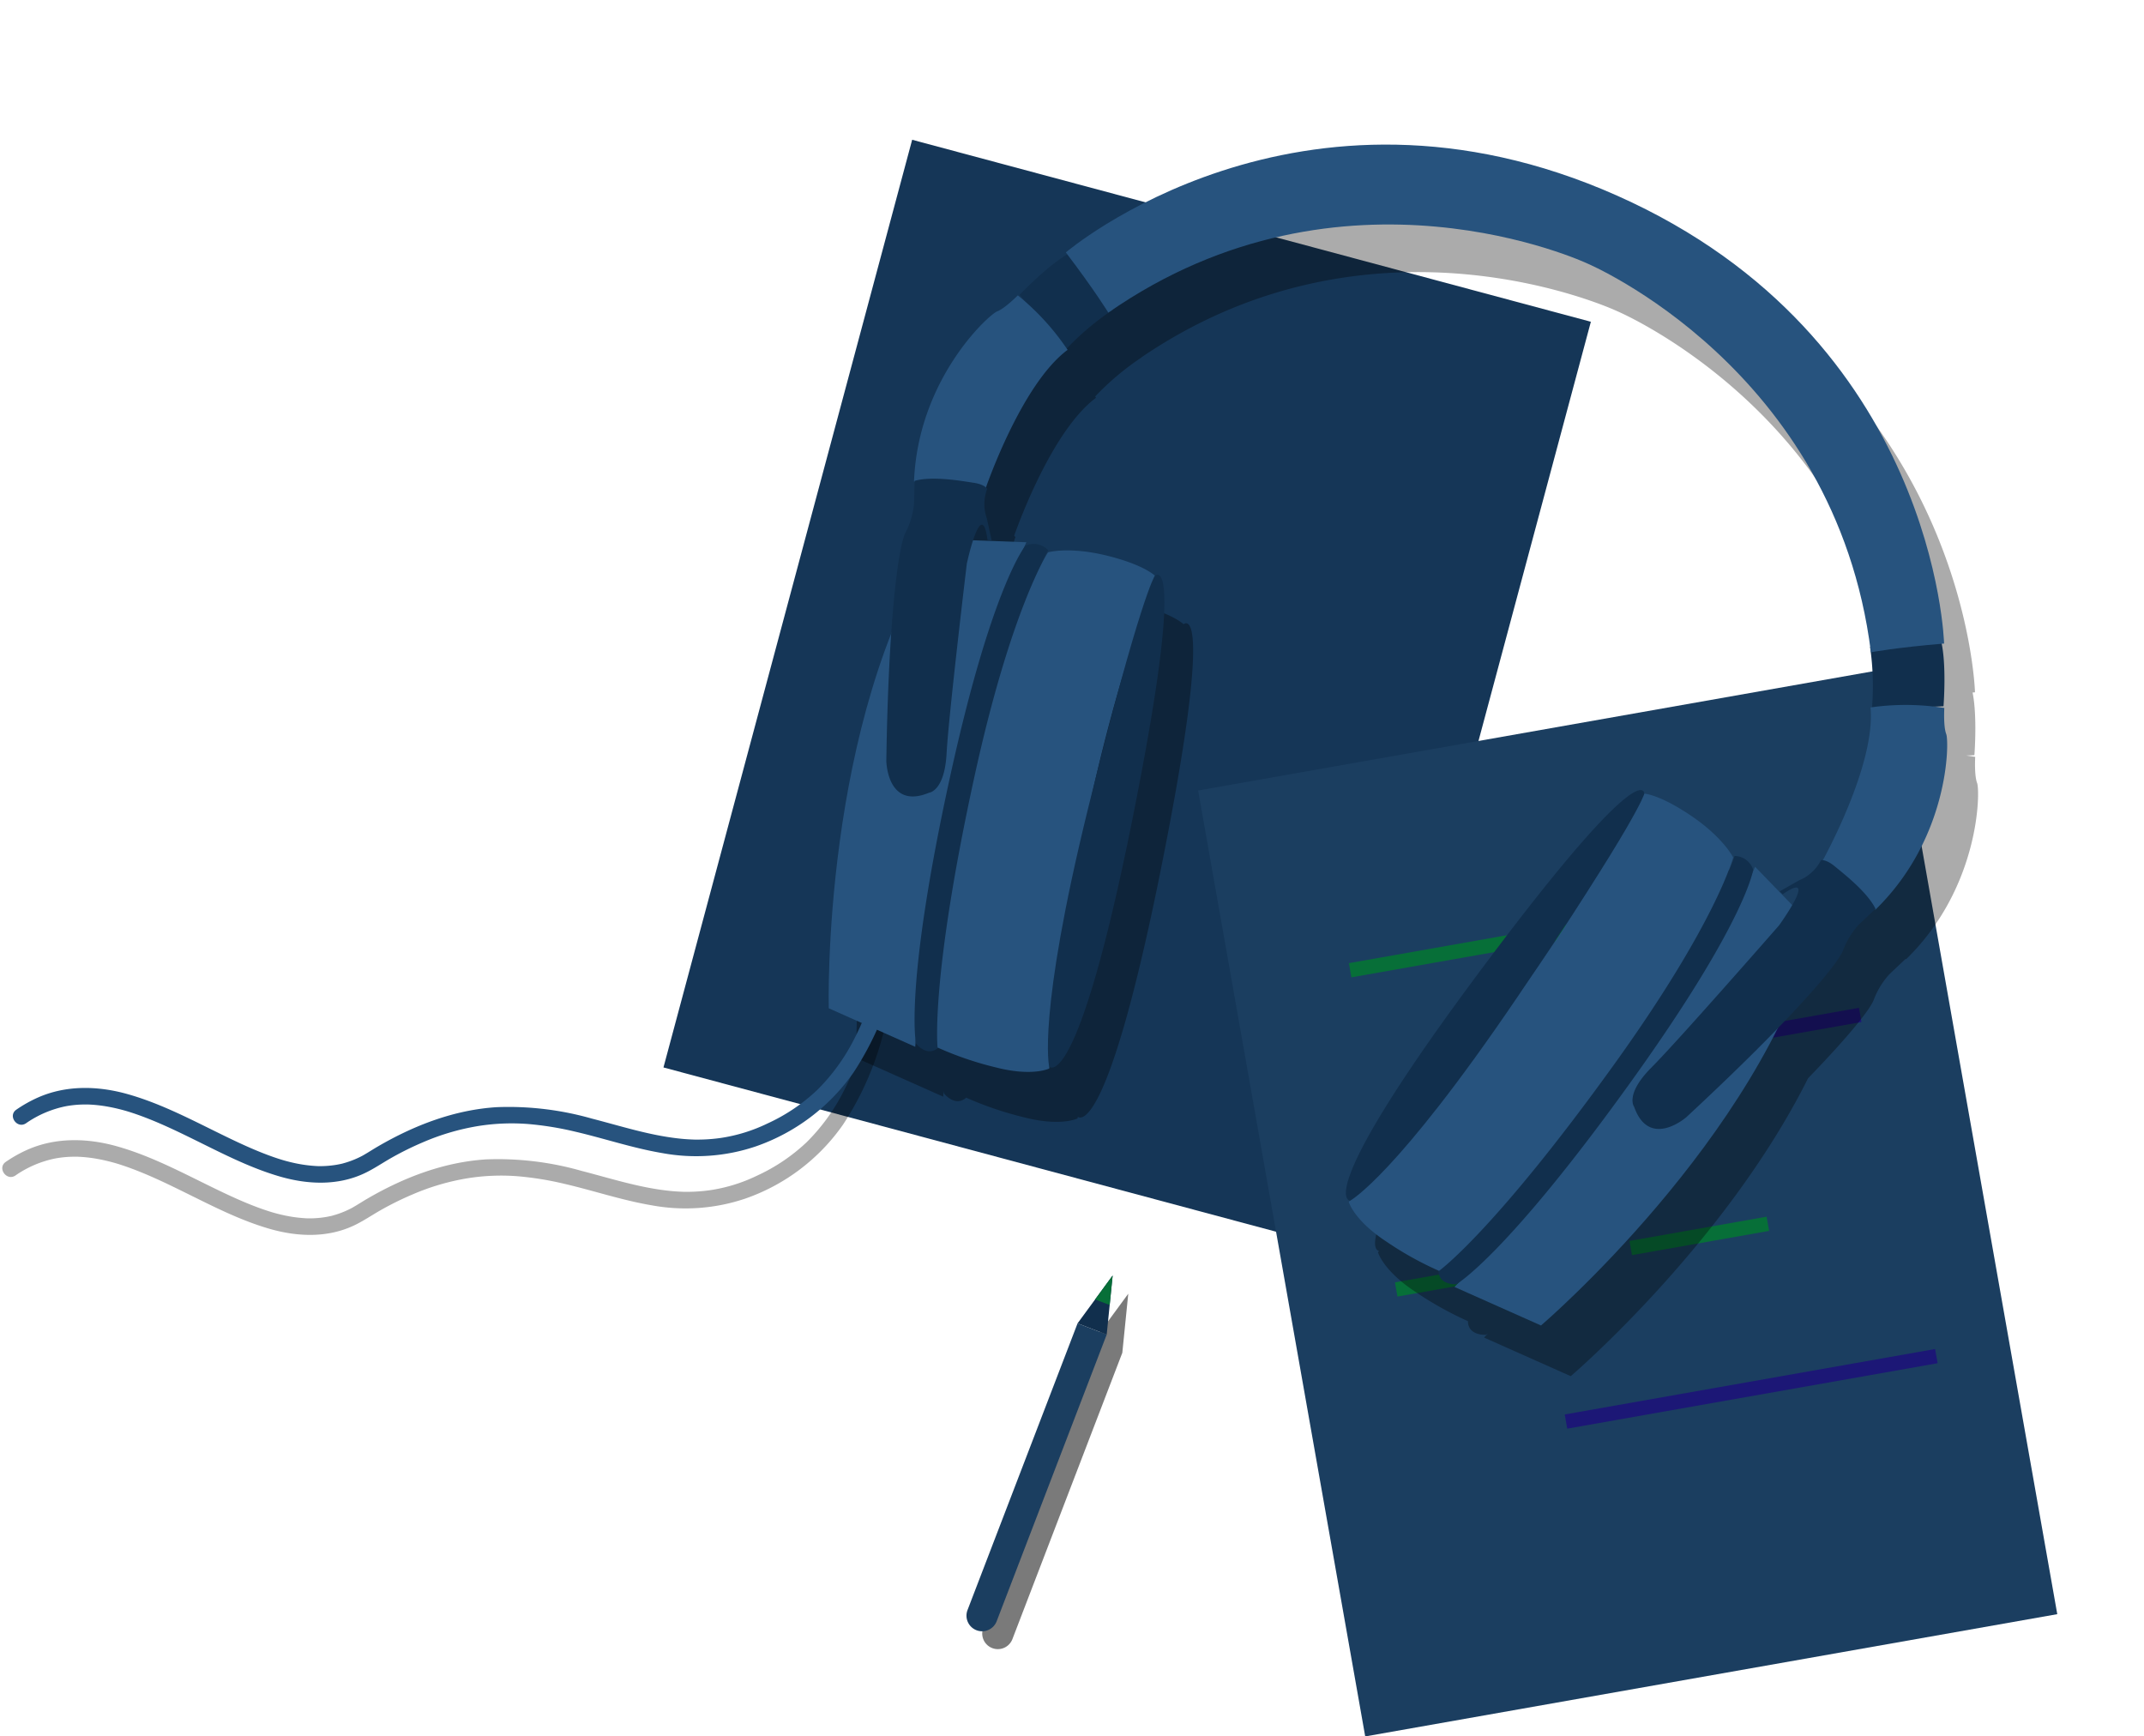 <svg xmlns="http://www.w3.org/2000/svg" width="446.409" height="361.464" viewBox="0 0 446.409 361.464"><defs><style>.a{fill:#153657;}.b{fill:#1b3e60;}.c,.d{fill:none;stroke-width:3px;}.c{stroke:#076f38;}.d{stroke:#1c1776;}.e{fill:rgba(0,0,0,0.52);}.f{fill:#112f4d;}.g{fill:#076f38;}.h{fill:rgba(0,0,0,0.33);}.i{fill:#27537e;}</style></defs><g transform="translate(186.284 -536.087)"><g transform="translate(-48.105 565.185)"><rect class="a" width="146.289" height="199.929" transform="matrix(0.966, 0.259, -0.259, 0.966, 51.745, 0)"/><g transform="matrix(0.985, -0.174, 0.174, 0.985, 111.289, 135.474)"><rect class="b" width="146.289" height="199.929" transform="translate(0 0)"/><line class="c" x2="48.763" transform="translate(24.652 42.345)"/><line class="d" x2="24.382" transform="translate(103.215 69.977)"/><line class="d" x2="78.292" transform="translate(52.556 142.663)"/><line class="c" x2="41.178" transform="translate(22.534 109.439)"/><line class="c" x2="28.987" transform="translate(72.11 109.439)"/></g><g transform="translate(93.706 239.073) rotate(21)"><path class="e" d="M0,75.854V11.92L3.251,0,6.5,11.92V75.854a3.251,3.251,0,0,1-6.5,0Z" transform="translate(0 0)"/></g><g transform="translate(90.455 235.28) rotate(21)"><path class="b" d="M0,0H6.5a0,0,0,0,1,0,0V63.934a3.251,3.251,0,0,1-3.251,3.251h0A3.251,3.251,0,0,1,0,63.934V0A0,0,0,0,1,0,0Z" transform="translate(0 11.92)"/><path class="f" d="M3.251,0,6.5,11.92H0Z" transform="translate(0)"/><path class="g" d="M1.625,0,3.251,5.96H0Z" transform="translate(1.625)"/></g></g><path class="h" d="M221.7,74.7c-1.251-1.251-2.591-4.824-2.591-4.824-.612.151-1.217.32-1.812.5l1.515-.758s-2.713-7.646-5.652-11.76l.44-.242S186.1,0,113.28,0,12.966,57.618,12.966,57.618l.44.242c-2.94,4.114-5.652,11.76-5.652,11.76l1.514.758c-.6-.179-1.2-.348-1.812-.5,0,0-1.34,3.573-2.591,4.824s-9.38,19.475-1.4,39.486l.116-.044,1.778,4.267a16.728,16.728,0,0,1,.827,6.157c-.177,1.946,1.505,8.689,5.839,20.537,1.736,38.62,19.9,76.718,19.9,76.718H51.682c-.14-.377-.275-.75-.413-1.126.19.311.291.448.291.448s3.276,1.746,4.567-1.075a71.035,71.035,0,0,0,12.542-1.138c7.938-1.323,10.4-4.347,10.4-4.347s-.039-.112-.112-.323c.566.15,7.182.844-5.142-54.07-12.3-54.817-16.119-49.113-16.424-48.524-1.1-.331-4.147-.888-10.455.189-8.317,1.42-11.908,4.44-11.908,4.44a34.963,34.963,0,0,0-.3,4.072,32.2,32.2,0,0,1,.162-4.467,4.149,4.149,0,0,0-4.731,1.045s-.05.174-.119.558c0-.848.007-1.292.007-1.292l-10.33,4.156c-.326-3.175-.1-5.9,2.742-1.27l.827-.276-2.776-3.768a8.884,8.884,0,0,1-2.463-5.7,1.251,1.251,0,0,0-.358-.162c-.273-3.476-1.568-23.469,3.885-33.155,0,0-.1-.063-.275-.175a57.012,57.012,0,0,1,5.491-11.313l-.022-.013C57.8,14.357,113.28,15.458,113.28,15.458s55.481-1.1,86.516,49.083l-.022.013a57.011,57.011,0,0,1,5.491,11.313c-.179.112-.275.175-.275.175,5.454,9.687,4.158,29.68,3.885,33.155a1.25,1.25,0,0,0-.358.162,8.882,8.882,0,0,1-2.462,5.7l-2.776,3.768.827.276c2.843-4.634,3.068-1.905,2.741,1.27l-10.33-4.156s.01.444.007,1.292c-.069-.385-.119-.558-.119-.558a4.148,4.148,0,0,0-4.731-1.045,32.2,32.2,0,0,1,.162,4.467,34.967,34.967,0,0,0-.3-4.072s-3.592-3.021-11.908-4.44c-6.307-1.077-9.352-.52-10.455-.189-.3-.59-4.122-6.293-16.424,48.524-12.324,54.915-5.707,54.22-5.142,54.07-.072.211-.112.323-.112.323s2.457,3.024,10.4,4.347a71.033,71.033,0,0,0,12.542,1.138c1.29,2.821,4.567,1.075,4.567,1.075s.1-.137.29-.448c-.138.375-.273.749-.413,1.126h19.758s18.162-38.1,19.9-76.718c4.333-11.848,6.015-18.591,5.838-20.537a16.725,16.725,0,0,1,.827-6.157l1.778-4.267.116.044C231.076,94.178,222.947,75.954,221.7,74.7Z" transform="matrix(0.914, 0.407, -0.407, 0.914, 53.153, 540.619)"/><g transform="matrix(0.914, 0.407, -0.407, 0.914, -57.258, 484.341)"><path class="h" d="M152.154,2.192c.163.929.339,1.855.5,2.784q.159.942.3,1.887.038.259.075.519c.017.117.063.458.022.153q.081.605.151,1.212a62.006,62.006,0,0,1,.353,11.049,40.978,40.978,0,0,1-2.7,12.563A38.2,38.2,0,0,1,144.2,42.984a33.607,33.607,0,0,1-7.611,6.656,34.2,34.2,0,0,1-4.092,2.2c-.173.078-.347.154-.52.231l-.224.1c.273-.117.017-.008-.033.013q-.56.229-1.126.443-1.052.4-2.124.734c-5.844,1.85-11.97,2.5-17.992,3.514a63.34,63.34,0,0,0-19.122,5.9c-7.823,4.095-14.14,10.43-19.261,17.542-.667.926-1.286,1.887-1.96,2.809l-.147.2c-.167.225.145-.182-.027.038q-.175.223-.356.44-.356.429-.736.836a19.353,19.353,0,0,1-1.565,1.5c-.135.115-.273.227-.409.341-.317.263.05-.028-.185.148q-.451.338-.92.651a20.291,20.291,0,0,1-1.8,1.065q-.462.243-.937.463c-.158.074-.317.144-.477.215-.262.117.158-.057-.207.086a28.946,28.946,0,0,1-4.146,1.276q-1.069.242-2.153.415-.274.044-.549.084c-.1.015-.588.08-.249.036q-.559.071-1.12.131c-1.56.163-3.129.249-4.7.289-3.252.082-6.506-.033-9.756-.161-6.588-.26-13.215-.6-19.763.376-6.244.935-12.272,3.449-16.578,8.2a27.747,27.747,0,0,0-3.091,4.149c-1.171,1.912,1.833,3.66,3,1.754a22.119,22.119,0,0,1,6.218-6.662q.922-.622,1.9-1.151.487-.264.985-.5.249-.12.5-.234c.11-.05.538-.237.444-.2-.132.055.314-.126.378-.151q.221-.088.444-.17.558-.209,1.126-.392,1.1-.359,2.235-.632,1.1-.269,2.225-.468.566-.1,1.134-.186l.49-.071c-.318.044.261-.032.36-.044,1.593-.191,3.194-.3,4.8-.362,3.312-.124,6.627-.029,9.937.1,6.532.248,13.1.664,19.605-.234,5.964-.823,11.8-3.13,15.8-7.787,1.409-1.638,2.537-3.491,3.819-5.225a63.8,63.8,0,0,1,4.619-5.562,49.049,49.049,0,0,1,9.284-7.884,44.223,44.223,0,0,1,9.343-4.582,66.073,66.073,0,0,1,9.513-2.494c6.074-1.168,12.267-1.739,18.269-3.278a38.8,38.8,0,0,0,17.191-9.138A41.331,41.331,0,0,0,156.28,25.929a62.925,62.925,0,0,0-.29-21.939c-.154-.909-.327-1.814-.485-2.722A1.752,1.752,0,0,0,153.367.055a1.777,1.777,0,0,0-1.214,2.137Z" transform="translate(2.412 216.168)"/><path class="f" d="M0,12.291S2.969,3.919,6.057,0L18.98,7.24A56.431,56.431,0,0,0,13.353,18.97Z" transform="translate(122.025 57.135)"/><path class="i" d="M7.435,0S6.1,3.563,4.851,4.811-4.5,24.231,3.458,44.186l10.391-3.92s3.207-1.247,3.83-.535c0,0-2.138-22.984,3.831-33.585A51.66,51.66,0,0,0,7.435,0Z" transform="translate(114.294 69.684)"/><path class="i" d="M19.979,105.315S-5.773,51.306,1.2,6.8L18.1,0S17.047,44.448,39.681,105.315Z" transform="translate(126.151 115.891)"/><path class="f" d="M.534,1.38s-2.986,10.309,5.16,49.96c9.109,44.339,16.184,53.947,16.184,53.947s3.518,1.877,4.691-1.407c0,0-8.444-15.246-15.715-53.948s-5.6-49.6-5.6-49.6A4.137,4.137,0,0,0,.534,1.38Z" transform="translate(143.831 115.242)"/><path class="i" d="M.334,5.057S3.915,2.044,12.209.629s10.932,0,10.932,0,.2,19.614,6.974,51.173a478.12,478.12,0,0,0,14.137,51.269s-2.45,3.016-10.367,4.335a68.587,68.587,0,0,1-12.629,1.131S14.135,96.378,5.405,54.273C-1.946,18.816.334,5.057.334,5.057Z" transform="translate(148.885 110.918)"/><path class="f" d="M.035.484s3.582-8.766,16.4,48.346,5.089,53.908,5.089,53.908-6.6-8.482-14.513-52.588S.035.484.035.484Z" transform="translate(171.465 110.918)"/><path class="f" d="M0,4.913l1.833,4.4a16.683,16.683,0,0,1,.825,6.141C2.383,18.477,6.6,33.094,18.329,60.542c0,0,4.308,9.3,10.814,2.429,0,0,2.841-1.558,0-8.982S16.935,16.232,16.935,16.232,13.93,1.935,18.879,10l.825-.275L16.935,5.967A8.857,8.857,0,0,1,14.48.285s-.825-.641-3.116,0S3.024,2.393,0,4.913Z" transform="translate(117.807 108.77)"/><path class="f" d="M18.98,12.291S16.011,3.919,12.923,0L0,7.24A56.43,56.43,0,0,1,5.627,18.97Z" transform="translate(313.511 57.135)"/><path class="i" d="M100.034,0C27.416,0,0,57.458,0,57.458c8.689,4.765,13.173,7.848,13.173,7.848C44,14.294,100.034,15.416,100.034,15.416s56.031-1.121,86.862,49.89c0,0,4.484-3.083,13.173-7.848C200.069,57.458,172.653,0,100.034,0Z" transform="translate(127.223 0)"/><path class="i" d="M14.075,0s1.336,3.563,2.583,4.811,9.354,19.421,1.393,39.376L7.661,40.267s-3.207-1.247-3.83-.535c0,0,2.138-22.984-3.831-33.585A51.661,51.661,0,0,1,14.075,0Z" transform="translate(318.712 69.684)"/><path class="i" d="M19.7,105.315S45.454,51.306,38.485,6.8L21.579,0S22.634,44.448,0,105.315Z" transform="translate(288.684 115.891)"/><path class="f" d="M26.035,1.38s2.986,10.309-5.16,49.96C11.766,95.679,4.691,105.288,4.691,105.288S1.173,107.165,0,103.881c0,0,8.444-15.246,15.715-53.948s5.6-49.6,5.6-49.6A4.136,4.136,0,0,1,26.035,1.38Z" transform="translate(284.115 115.242)"/><path class="i" d="M43.918,5.057S40.337,2.044,32.043.629s-10.932,0-10.932,0-.2,19.614-6.974,51.173A478.13,478.13,0,0,1,0,103.071s2.45,3.016,10.367,4.335A68.587,68.587,0,0,0,23,108.537s7.122-12.159,15.851-54.264C46.2,18.816,43.918,5.057,43.918,5.057Z" transform="translate(261.379 110.918)"/><path class="f" d="M23.8.484S20.216-8.283,7.4,48.829s-5.089,53.908-5.089,53.908,6.6-8.482,14.514-52.588S23.8.484,23.8.484Z" transform="translate(259.219 110.918)"/><path class="f" d="M30.406,4.913l-1.833,4.4a16.684,16.684,0,0,0-.825,6.141c.275,3.024-3.941,17.642-15.672,45.09,0,0-4.307,9.3-10.814,2.429,0,0-2.841-1.558,0-8.982S13.47,16.232,13.47,16.232,16.476,1.935,11.527,10L10.7,9.724,13.47,5.967A8.857,8.857,0,0,0,15.926.285s.825-.641,3.116,0S27.382,2.393,30.406,4.913Z" transform="translate(306.303 108.77)"/><path class="i" d="M152.154,2.192c.163.929.339,1.855.5,2.784q.159.942.3,1.887.038.259.075.519c.017.117.063.458.022.153q.081.605.151,1.212a62.006,62.006,0,0,1,.353,11.049,40.978,40.978,0,0,1-2.7,12.563A38.2,38.2,0,0,1,144.2,42.984a33.607,33.607,0,0,1-7.611,6.656,34.2,34.2,0,0,1-4.092,2.2c-.173.078-.347.154-.52.231l-.224.1c.273-.117.017-.008-.033.013q-.56.229-1.126.443-1.052.4-2.124.734c-5.844,1.85-11.97,2.5-17.992,3.514a63.34,63.34,0,0,0-19.122,5.9c-7.823,4.095-14.14,10.43-19.261,17.542-.667.926-1.286,1.887-1.96,2.809l-.147.2c-.167.225.145-.182-.027.038q-.175.223-.356.44-.356.429-.736.836a19.353,19.353,0,0,1-1.565,1.5c-.135.115-.273.227-.409.341-.317.263.05-.028-.185.148q-.451.338-.92.651a20.291,20.291,0,0,1-1.8,1.065q-.462.243-.937.463c-.158.074-.317.144-.477.215-.262.117.158-.057-.207.086a28.946,28.946,0,0,1-4.146,1.276q-1.069.242-2.153.415-.274.044-.549.084c-.1.015-.588.08-.249.036q-.559.071-1.12.131c-1.56.163-3.129.249-4.7.289-3.252.082-6.506-.033-9.756-.161-6.588-.26-13.215-.6-19.763.376-6.244.935-12.272,3.449-16.578,8.2a27.747,27.747,0,0,0-3.091,4.149c-1.171,1.912,1.833,3.66,3,1.754a22.119,22.119,0,0,1,6.218-6.662q.922-.622,1.9-1.151.487-.264.985-.5.249-.12.5-.234c.11-.05.538-.237.444-.2-.132.055.314-.126.378-.151q.221-.088.444-.17.558-.209,1.126-.392,1.1-.359,2.235-.632,1.1-.269,2.225-.468.566-.1,1.134-.186l.49-.071c-.318.044.261-.032.36-.044,1.593-.191,3.194-.3,4.8-.362,3.312-.124,6.627-.029,9.937.1,6.532.248,13.1.664,19.605-.234,5.964-.823,11.8-3.13,15.8-7.787,1.409-1.638,2.537-3.491,3.819-5.225a63.8,63.8,0,0,1,4.619-5.562,49.049,49.049,0,0,1,9.284-7.884,44.223,44.223,0,0,1,9.343-4.582,66.073,66.073,0,0,1,9.513-2.494c6.074-1.168,12.267-1.739,18.269-3.278a38.8,38.8,0,0,0,17.191-9.138A41.331,41.331,0,0,0,156.28,25.929a62.925,62.925,0,0,0-.29-21.939c-.154-.909-.327-1.814-.485-2.722A1.752,1.752,0,0,0,153.367.055a1.777,1.777,0,0,0-1.214,2.137Z" transform="translate(0 205.347)"/></g></g></svg>